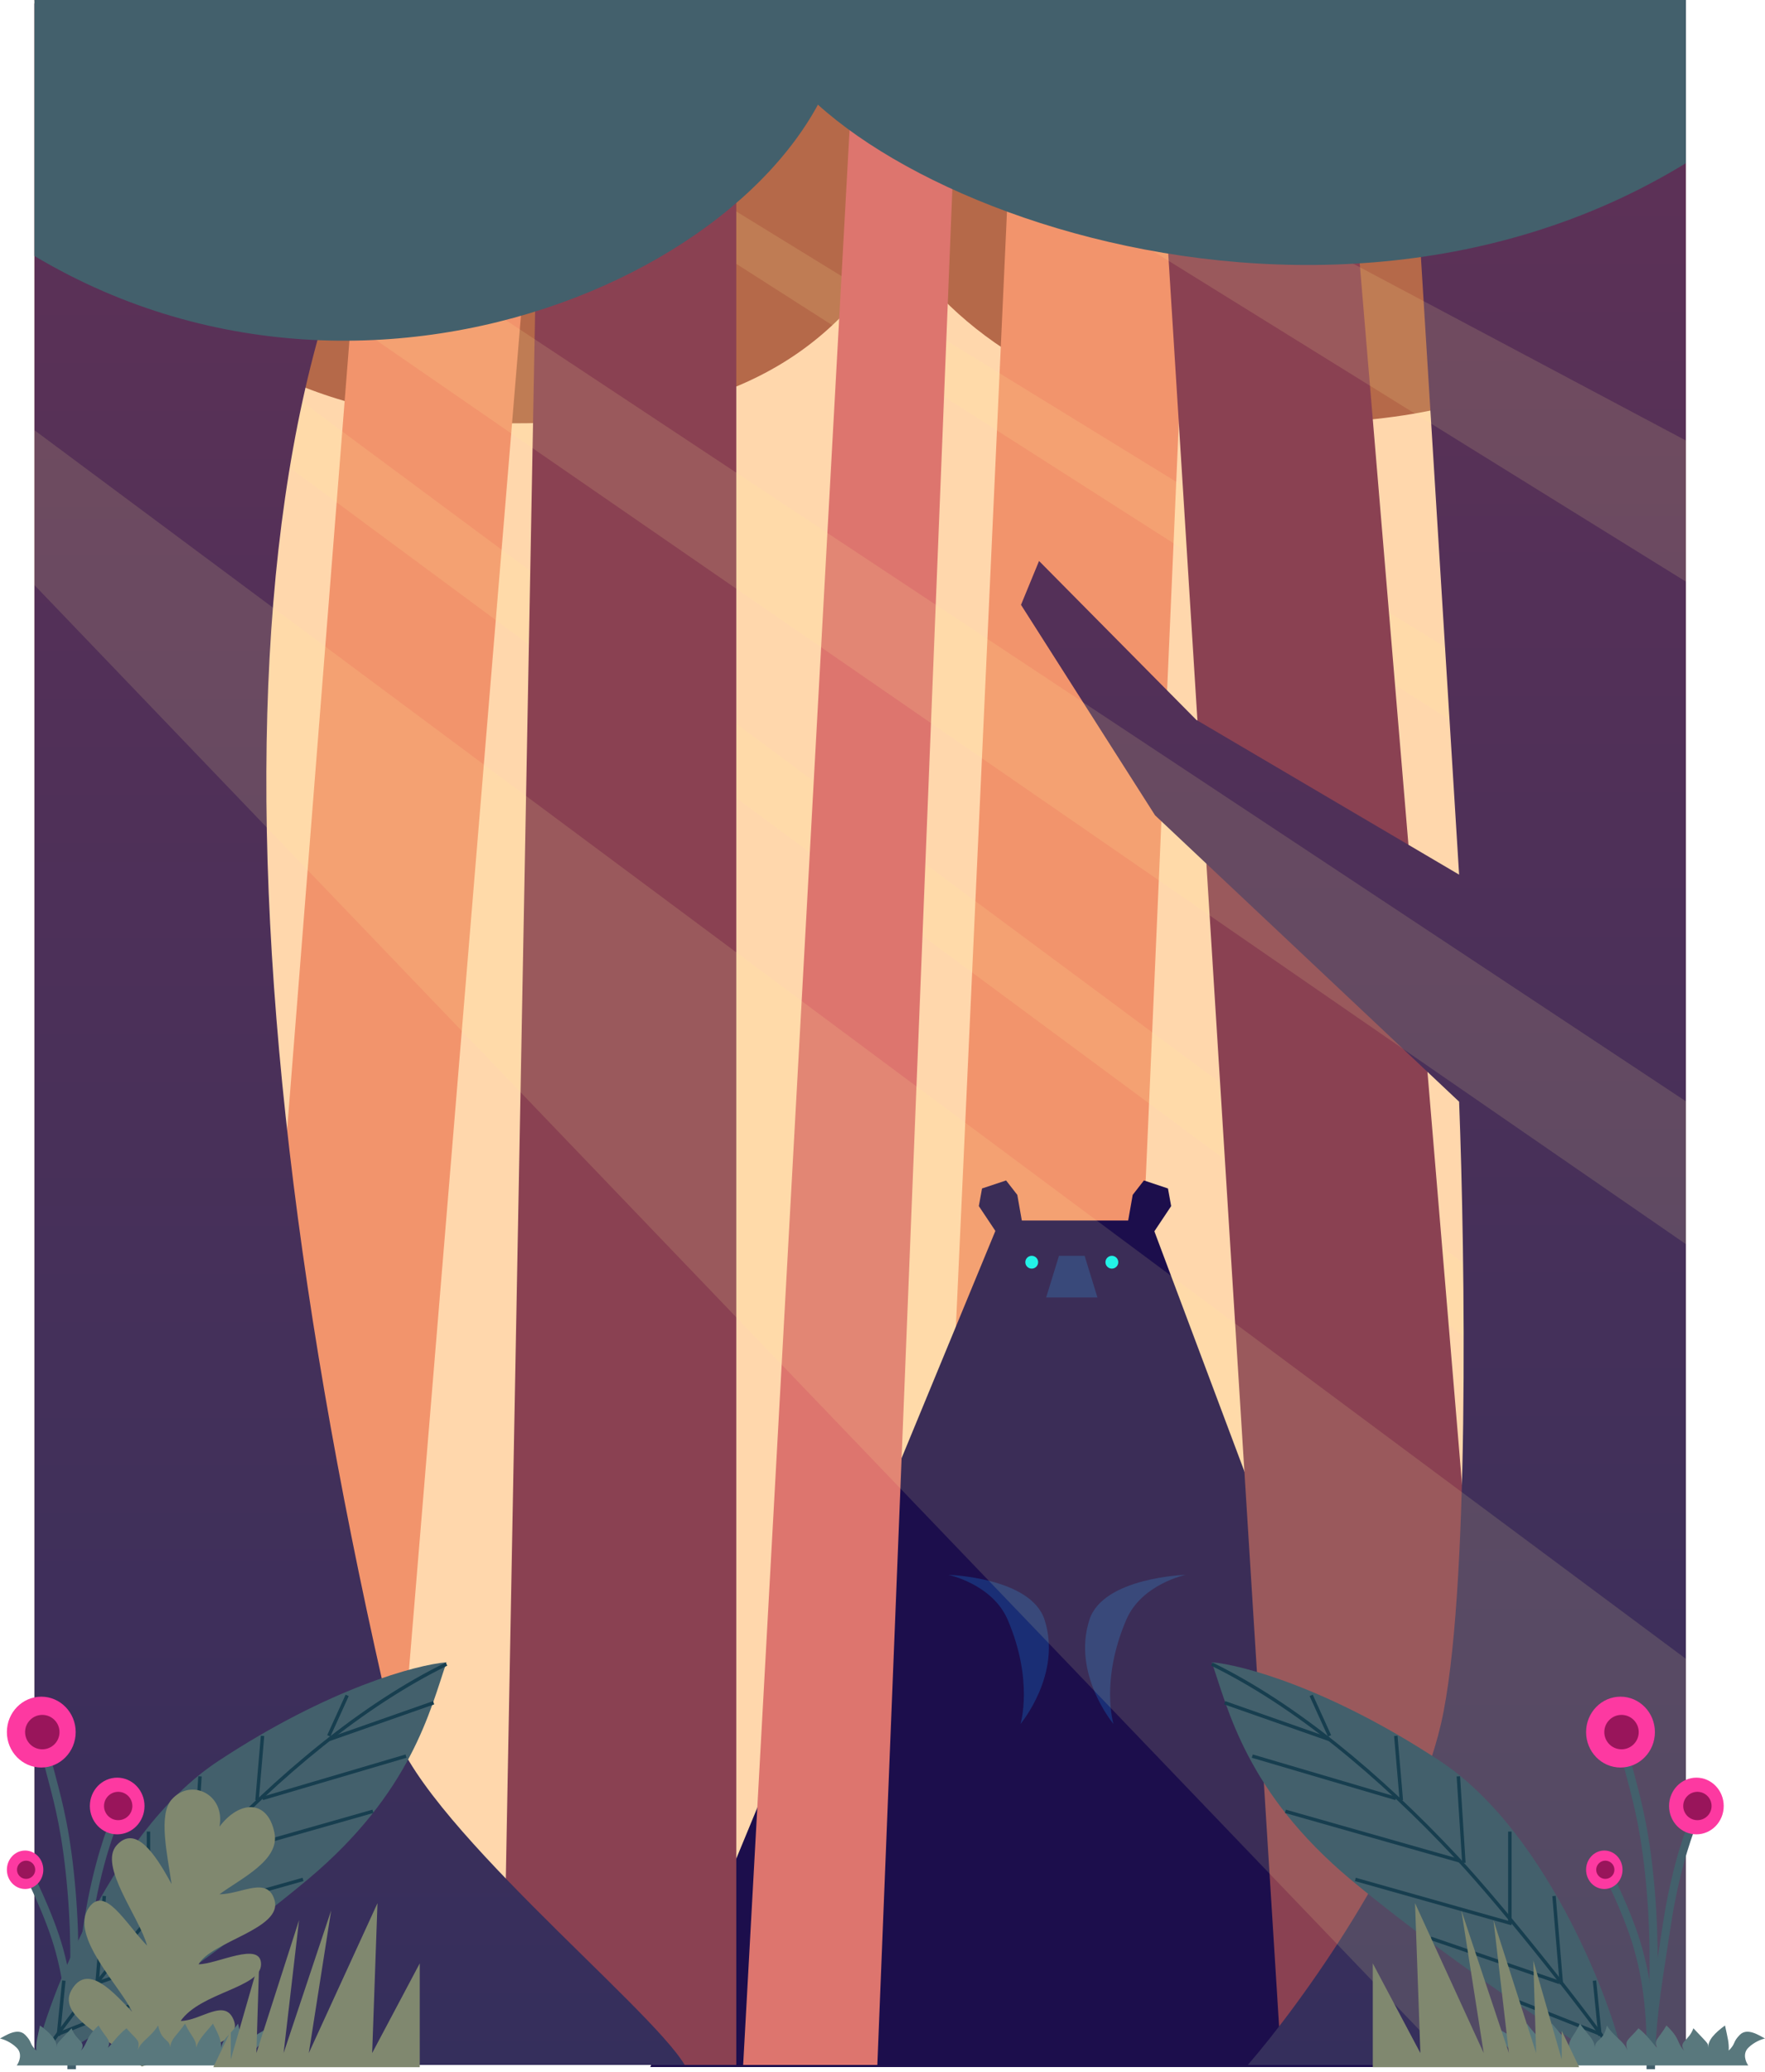 <svg width="513" height="602" viewBox="0 0 513 602" fill="none" xmlns="http://www.w3.org/2000/svg">
<rect x="10" width="480" height="600" fill="#FFD7AC"/>
<path d="M489 0V65.6C471.716 95.418 446.917 123 374.775 123C258.616 123 240.761 35.036 235 0H489Z" fill="#B56949"/>
<path d="M264 0V65.6C246.716 95.418 221.917 123 149.775 123C33.616 123 15.761 35.036 10 0H264Z" fill="#B56949"/>
<path d="M321.75 600H268L295.5 0H348L321.75 600Z" fill="#F2946C"/>
<path d="M290.555 354.646L189 600.616H426.584L334.345 354.646H290.555Z" fill="#1C0E4C"/>
<path d="M295.679 347.193L297.077 355.112L290.089 358.839L284.499 350.454L285.431 345.329L292.418 343L295.679 347.193Z" fill="#1C0E4C"/>
<path d="M329.221 347.193L327.823 355.112L334.811 358.839L340.401 350.454L339.47 345.329L332.482 343L329.221 347.193Z" fill="#1C0E4C"/>
<path d="M315.246 364.895H307.793L304.066 377.007H318.973L315.246 364.895Z" fill="#1A2E75"/>
<circle cx="323.165" cy="366.758" r="1.863" fill="#00F3F3"/>
<circle cx="299.873" cy="366.758" r="1.863" fill="#00F3F3"/>
<path d="M316.643 470.643C320.627 458.328 344.595 457.599 344.595 457.599C344.595 457.599 331.79 460.301 327.358 470.643C319.771 488.345 323.632 500.923 323.632 500.923C323.632 500.923 311.518 486.482 316.643 470.643Z" fill="#1A2E75"/>
<path d="M303.601 470.643C299.616 458.328 275.649 457.599 275.649 457.599C275.649 457.599 288.453 460.301 292.885 470.643C300.472 488.345 296.612 500.923 296.612 500.923C296.612 500.923 308.725 486.482 303.601 470.643Z" fill="#1A2E75"/>
<path d="M490 253L94 0H114L490 231V253Z" fill="#FFEF9C" fill-opacity="0.14"/>
<path d="M109.372 600H62L109.372 0H159L109.372 600Z" fill="#F2946C"/>
<path d="M490 436L10 81V59L490 415V436Z" fill="#FFEF9C" fill-opacity="0.14"/>
<path d="M255 600H216L249 0H279L255 600Z" fill="#DD756E"/>
<path d="M214 1H157.209L146 600H214V1Z" fill="#8A4152"/>
<path d="M388.871 1H335L372.41 599H439L388.871 1Z" fill="#8A4152"/>
<path d="M490 600H362.678C377.907 582.507 410.461 537.376 418.849 500.791C427.238 464.206 425.84 365.098 424.092 320.116L335.716 236.901L296.757 175.745L302 163L347.699 209.163L424.092 254.144L408.364 0H490V600Z" fill="url(#paint0_linear)"/>
<path d="M148.202 1H10V600H199C188.791 582.757 120.254 527.813 113.838 500.292C59.304 266.389 62.292 75.969 148.202 1Z" fill="url(#paint1_linear)"/>
<path d="M490 169L219 1H251L490 128V169Z" fill="#FFEF9C" fill-opacity="0.14"/>
<path d="M490 361.5L11 31V3L490 320V361.5Z" fill="#FFEF9C" fill-opacity="0.14"/>
<path d="M422.283 600L10 170V125L490 482V600H422.283Z" fill="#FFEF9C" fill-opacity="0.14"/>
<path d="M10 74.371V0H246C246 69.112 114.471 136.722 10 74.371Z" fill="#43606C"/>
<path d="M490 47.412V0H220C220 47.412 375.788 117.401 490 47.412Z" fill="#43606C"/>
<path fill-rule="evenodd" clip-rule="evenodd" d="M472.917 516.845C472.364 514.758 471.827 512.731 471.326 510.625L473.615 510.081C474.104 512.139 474.634 514.137 475.183 516.206C477.255 524.018 479.593 532.833 480.996 549.667C482.255 564.776 481.774 577.509 481.357 588.564C481.187 593.052 481.028 597.262 481 601.244L478.647 601.227C478.676 597.132 478.838 592.855 479.009 588.328C479.425 577.316 479.898 564.822 478.651 549.863C477.267 533.249 474.983 524.636 472.917 516.845Z" fill="#43606C"/>
<path fill-rule="evenodd" clip-rule="evenodd" d="M490.798 529.602C490.798 529.602 490.798 529.602 491.882 530.059C492.966 530.516 492.966 530.516 492.966 530.516L492.966 530.517L492.964 530.521L492.956 530.542C492.948 530.561 492.936 530.59 492.919 530.63C492.887 530.71 492.838 530.831 492.774 530.993C492.647 531.316 492.46 531.802 492.227 532.442C491.761 533.723 491.107 535.623 490.368 538.082C488.888 543 487.063 550.152 485.692 559.061C485.426 560.79 485.169 562.448 484.921 564.046C482.591 579.065 481.088 588.756 481 601.244L478.647 601.227C478.736 588.558 480.267 578.695 482.592 563.708C482.842 562.102 483.1 560.437 483.367 558.704C484.756 549.672 486.608 542.412 488.114 537.404C488.868 534.899 489.535 532.957 490.016 531.637C490.257 530.977 490.45 530.472 490.585 530.131C490.652 529.96 490.705 529.83 490.741 529.741C490.759 529.697 490.773 529.663 490.783 529.64L490.794 529.613L490.797 529.605L490.798 529.602Z" fill="#43606C"/>
<path fill-rule="evenodd" clip-rule="evenodd" d="M465.545 543.545L466.588 543C467.631 542.455 467.631 542.455 467.631 542.455L467.636 542.466L467.652 542.495C467.665 542.521 467.685 542.559 467.71 542.608C467.762 542.708 467.837 542.854 467.933 543.044C468.126 543.423 468.404 543.976 468.747 544.673C469.432 546.066 470.375 548.037 471.412 550.35C473.479 554.965 475.935 560.987 477.43 566.516C480.411 577.546 481.098 587.274 481 601.243L478.647 601.227C478.744 587.353 478.06 577.866 475.158 567.13C473.712 561.778 471.314 555.887 469.264 551.312C468.242 549.029 467.31 547.084 466.635 545.711C466.298 545.024 466.024 544.481 465.836 544.11C465.741 543.925 465.668 543.783 465.619 543.687C465.595 543.639 465.576 543.603 465.563 543.579L465.55 543.553L465.545 543.545Z" fill="#43606C"/>
<ellipse cx="466.294" cy="543.294" rx="5.294" ry="5.588" fill="#FD39A1"/>
<circle cx="466.588" cy="543.294" r="2.647" fill="#99155B"/>
<ellipse cx="493.059" cy="524.765" rx="7.941" ry="8.235" fill="#FD39A1"/>
<circle cx="493.353" cy="524.765" r="4.118" fill="#99155B"/>
<ellipse cx="471" cy="503.294" rx="10" ry="10.294" fill="#FD39A1"/>
<circle cx="471.294" cy="503.294" r="5" fill="#99155B"/>
<path fill-rule="evenodd" clip-rule="evenodd" d="M13.917 516.845C13.364 514.758 12.827 512.731 12.326 510.625L14.615 510.081C15.104 512.139 15.634 514.137 16.183 516.206C18.255 524.018 20.593 532.833 21.996 549.667C23.255 564.776 22.774 577.509 22.357 588.564C22.187 593.052 22.028 597.262 22 601.244L19.647 601.227C19.676 597.132 19.838 592.855 20.009 588.328C20.425 577.316 20.898 564.822 19.651 549.863C18.267 533.249 15.983 524.636 13.917 516.845Z" fill="#43606C"/>
<path fill-rule="evenodd" clip-rule="evenodd" d="M31.798 529.602C31.798 529.602 31.799 529.602 32.882 530.059C33.966 530.516 33.966 530.516 33.966 530.516L33.966 530.517L33.964 530.521L33.956 530.542C33.948 530.561 33.936 530.59 33.919 530.63C33.887 530.71 33.838 530.831 33.774 530.993C33.647 531.316 33.46 531.802 33.227 532.442C32.761 533.723 32.107 535.623 31.368 538.082C29.888 543 28.063 550.152 26.692 559.061C26.426 560.79 26.169 562.448 25.921 564.046C23.591 579.065 22.088 588.756 22 601.244L19.647 601.227C19.736 588.558 21.267 578.695 23.592 563.708C23.842 562.102 24.1 560.437 24.367 558.704C25.756 549.672 27.608 542.412 29.114 537.404C29.868 534.899 30.535 532.957 31.016 531.637C31.257 530.977 31.45 530.472 31.585 530.131C31.652 529.96 31.705 529.83 31.741 529.741C31.759 529.697 31.773 529.663 31.782 529.64L31.794 529.613L31.797 529.605L31.798 529.602Z" fill="#43606C"/>
<path fill-rule="evenodd" clip-rule="evenodd" d="M6.545 543.545L7.588 543C8.631 542.455 8.631 542.455 8.631 542.455L8.636 542.466L8.652 542.495C8.665 542.521 8.685 542.559 8.71 542.608C8.762 542.708 8.837 542.854 8.933 543.044C9.126 543.423 9.404 543.976 9.747 544.673C10.432 546.066 11.375 548.037 12.412 550.35C14.479 554.965 16.935 560.987 18.43 566.516C21.411 577.546 22.098 587.274 22 601.243L19.647 601.227C19.744 587.353 19.06 577.866 16.158 567.13C14.711 561.778 12.314 555.887 10.264 551.312C9.242 549.029 8.31 547.084 7.635 545.711C7.298 545.024 7.024 544.481 6.836 544.11C6.741 543.925 6.668 543.783 6.619 543.687C6.595 543.639 6.576 543.603 6.563 543.579L6.55 543.553L6.545 543.545Z" fill="#43606C"/>
<ellipse cx="7.294" cy="543.294" rx="5.294" ry="5.588" fill="#FD39A1"/>
<circle cx="7.588" cy="543.294" r="2.647" fill="#99155B"/>
<ellipse cx="34.059" cy="524.765" rx="7.941" ry="8.235" fill="#FD39A1"/>
<circle cx="34.353" cy="524.765" r="4.118" fill="#99155B"/>
<ellipse cx="12" cy="503.294" rx="10" ry="10.294" fill="#FD39A1"/>
<circle cx="12.294" cy="503.294" r="5" fill="#99155B"/>
<path d="M418.59 511.721C450.8 532.95 470.113 586.356 472.001 599.572H468.792C449.007 588.878 413.368 563.544 392.482 546.062C362.38 520.865 356.938 496.736 352.22 483C360.922 483.728 386.38 490.492 418.59 511.721Z" fill="#43606C"/>
<path fill-rule="evenodd" clip-rule="evenodd" d="M439.565 580.393L465.232 590.553L464.865 591.481L439.197 581.321L439.565 580.393Z" fill="#173E4F"/>
<path fill-rule="evenodd" clip-rule="evenodd" d="M416.014 562.738L453.446 575.572L453.122 576.516L415.69 563.682L416.014 562.738Z" fill="#173E4F"/>
<path fill-rule="evenodd" clip-rule="evenodd" d="M394.064 545.619L439.517 558.452L439.246 559.413L393.793 546.579L394.064 545.619Z" fill="#173E4F"/>
<path fill-rule="evenodd" clip-rule="evenodd" d="M373.746 525.833L424.545 540.271L424.273 541.232L373.473 526.794L373.746 525.833Z" fill="#173E4F"/>
<path fill-rule="evenodd" clip-rule="evenodd" d="M364.124 509.793L405.833 522.092L405.551 523.049L363.842 510.75L364.124 509.793Z" fill="#173E4F"/>
<path fill-rule="evenodd" clip-rule="evenodd" d="M356.127 494.293L386.607 504.988L386.277 505.93L355.797 495.235L356.127 494.293Z" fill="#173E4F"/>
<path fill-rule="evenodd" clip-rule="evenodd" d="M451.183 550.953L453.322 576.62L454.316 576.537L452.177 550.87L451.183 550.953Z" fill="#173E4F"/>
<path fill-rule="evenodd" clip-rule="evenodd" d="M438.348 532.196V558.398H439.346V532.196H438.348Z" fill="#173E4F"/>
<path fill-rule="evenodd" clip-rule="evenodd" d="M423.376 516.186L424.98 541.318L425.977 541.255L424.372 516.122L423.376 516.186Z" fill="#173E4F"/>
<path fill-rule="evenodd" clip-rule="evenodd" d="M405.195 504.432L406.799 523.148L407.794 523.062L406.19 504.347L405.195 504.432Z" fill="#173E4F"/>
<path fill-rule="evenodd" clip-rule="evenodd" d="M380.64 492.832L385.988 504.596L386.896 504.183L381.549 492.419L380.64 492.832Z" fill="#173E4F"/>
<path fill-rule="evenodd" clip-rule="evenodd" d="M462.947 575.559L464.552 591.601L465.545 591.502L463.941 575.459L462.947 575.559Z" fill="#173E4F"/>
<path fill-rule="evenodd" clip-rule="evenodd" d="M422.974 540.023C400.538 515.984 375.988 495.711 352 483.983L352.438 483.086C376.576 494.887 401.222 515.254 423.704 539.342C437.811 554.457 462.595 585.903 471.343 598.757L470.518 599.319C461.798 586.505 437.046 555.099 422.974 540.023Z" fill="#173E4F"/>
<path d="M63.411 511.721C31.201 532.95 11.887 586.356 10 599.572H13.208C32.994 588.878 68.632 563.544 89.518 546.062C119.621 520.865 125.063 496.736 129.781 483C121.078 483.728 95.621 490.492 63.411 511.721Z" fill="#43606C"/>
<path fill-rule="evenodd" clip-rule="evenodd" d="M42.436 580.393L16.768 590.553L17.136 591.481L42.803 581.321L42.436 580.393Z" fill="#173E4F"/>
<path fill-rule="evenodd" clip-rule="evenodd" d="M65.986 562.738L28.555 575.572L28.879 576.516L66.31 563.682L65.986 562.738Z" fill="#173E4F"/>
<path fill-rule="evenodd" clip-rule="evenodd" d="M87.936 545.619L42.484 558.452L42.755 559.413L88.207 546.579L87.936 545.619Z" fill="#173E4F"/>
<path fill-rule="evenodd" clip-rule="evenodd" d="M108.255 525.833L57.455 540.271L57.728 541.232L108.528 526.794L108.255 525.833Z" fill="#173E4F"/>
<path fill-rule="evenodd" clip-rule="evenodd" d="M117.876 509.793L76.167 522.092L76.449 523.049L118.159 510.75L117.876 509.793Z" fill="#173E4F"/>
<path fill-rule="evenodd" clip-rule="evenodd" d="M125.873 494.293L95.393 504.988L95.724 505.93L126.204 495.235L125.873 494.293Z" fill="#173E4F"/>
<path fill-rule="evenodd" clip-rule="evenodd" d="M30.818 550.953L28.679 576.62L27.684 576.537L29.823 550.87L30.818 550.953Z" fill="#173E4F"/>
<path fill-rule="evenodd" clip-rule="evenodd" d="M43.653 532.196V558.398H42.655V532.196H43.653Z" fill="#173E4F"/>
<path fill-rule="evenodd" clip-rule="evenodd" d="M58.624 516.186L57.02 541.318L56.024 541.255L57.628 516.122L58.624 516.186Z" fill="#173E4F"/>
<path fill-rule="evenodd" clip-rule="evenodd" d="M76.805 504.432L75.201 523.148L74.207 523.062L75.811 504.347L76.805 504.432Z" fill="#173E4F"/>
<path fill-rule="evenodd" clip-rule="evenodd" d="M101.36 492.832L96.013 504.596L95.104 504.183L100.451 492.419L101.36 492.832Z" fill="#173E4F"/>
<path fill-rule="evenodd" clip-rule="evenodd" d="M19.053 575.559L17.449 591.601L16.456 591.502L18.06 575.459L19.053 575.559Z" fill="#173E4F"/>
<path fill-rule="evenodd" clip-rule="evenodd" d="M59.026 540.023C81.462 515.984 106.012 495.711 130 483.983L129.562 483.086C105.424 494.887 80.778 515.254 58.297 539.342C44.189 554.457 19.405 585.903 10.657 598.757L11.483 599.319C20.203 586.505 44.955 555.099 59.026 540.023Z" fill="#173E4F"/>
<path d="M68.023 587.216C70.722 594.795 52.506 596.267 41.22 600.464C30.425 591.36 15.742 585.612 21.164 577.622C25.825 570.752 32.94 578.848 38.337 584.491C35.393 577.622 20.012 562.576 25.825 554.315C30.487 547.691 36.375 558.731 42.754 565.355C40.545 557.013 28.508 542.114 33.921 536.16C39.335 530.205 44.962 538.368 49.868 547.445C48.58 538.613 46.004 527.301 49.868 522.911C55.538 516.469 65.57 521.439 63.791 530.762C69.741 522.911 77.959 522.911 79.799 532.725C81.272 540.576 70.17 545.728 63.791 550.415C70.17 550.415 77.707 544.992 79.799 552.107C82.253 560.448 61.461 564.102 57.719 570.752C63.117 570.752 75.874 563.883 75.874 570.752C75.874 577.622 58.394 578.848 52.506 587.216C58.394 587.216 65.546 580.258 68.023 587.216Z" fill="#80886F"/>
<path d="M4.865 600.162H71.351C71.351 600.162 72.433 597.189 74.595 595.027C77.297 592.324 78.649 590.162 80 588.541C75.406 590.162 71.261 593.315 70.541 595.027C70.721 592.775 70 591.784 69.189 588C66.757 591.514 64.685 592.324 64.324 595.027C64.234 592.324 63.243 590.703 61.892 588C60 590.432 57.748 592.324 57.027 595.027C57.027 592.324 55.676 592.054 53.784 588C51.622 591.243 49.64 592.324 49.46 595.027C49.37 592.324 47.027 593.405 45.946 588.541C43.784 592.054 40.811 593.135 40 595.838C40.811 592.595 40 593.135 36.757 589.351C34.054 591.514 32.703 593.766 31.352 595.027C32.523 592.775 30.811 592.324 28.649 588.541C24.595 592.324 25.676 593.586 23.514 595.838C25.225 593.135 22.162 593.135 20.811 589.351C15.676 594.757 16.757 593.495 16.486 595.027C16.667 592.865 14.595 590.703 11.622 588.541C10.811 592.324 10.451 593.495 10.541 595.838C8.379 593.676 9.46 593.405 7.297 591.243C5.135 589.081 1.712 591.423 0 592.324C0.901 592.504 3.135 593.297 4.865 595.027C6.595 596.757 5.586 599.171 4.865 600.162Z" fill="#59787D"/>
<path d="M508.135 600.162H441.649C441.649 600.162 440.567 597.189 438.405 595.027C435.703 592.324 434.351 590.162 433 588.541C437.594 590.162 441.739 593.315 442.459 595.027C442.279 592.775 443 591.784 443.811 588C446.243 591.514 448.315 592.324 448.676 595.027C448.766 592.324 449.757 590.703 451.108 588C453 590.432 455.252 592.324 455.973 595.027C455.973 592.324 457.324 592.054 459.216 588C461.378 591.243 463.36 592.324 463.54 595.027C463.63 592.324 465.973 593.405 467.054 588.541C469.216 592.054 472.189 593.135 473 595.838C472.189 592.595 473 593.135 476.243 589.351C478.946 591.514 480.297 593.766 481.649 595.027C480.477 592.775 482.189 592.324 484.351 588.541C488.405 592.324 487.324 593.586 489.486 595.838C487.775 593.135 490.838 593.135 492.189 589.351C497.324 594.757 496.243 593.495 496.513 595.027C496.333 592.865 498.405 590.703 501.378 588.541C502.189 592.324 502.549 593.495 502.459 595.838C504.621 593.676 503.54 593.405 505.703 591.243C507.865 589.081 511.288 591.423 513 592.324C512.099 592.504 509.865 593.297 508.135 595.027C506.405 596.757 507.414 599.171 508.135 600.162Z" fill="#59787D"/>
<path d="M453.921 590.095L459 600.66H399V570.491L412.83 596.551L411.283 553L431.244 596.551L424.748 555.113L438.567 596.551L434.079 557.93L446.48 596.551L445.654 569.669L453.921 598.429V590.095Z" fill="#80886F"/>
<path d="M67.079 590.095L62 600.66H122V570.491L108.17 596.551L109.717 553L89.756 596.551L96.252 555.113L82.433 596.551L86.921 557.93L74.52 596.551L75.347 569.669L67.079 598.429V590.095Z" fill="#80886F"/>
<defs>
<linearGradient id="paint0_linear" x1="393.379" y1="0" x2="393.379" y2="600" gradientUnits="userSpaceOnUse">
<stop stop-color="#603156"/>
<stop offset="1" stop-color="#352F5C"/>
</linearGradient>
<linearGradient id="paint1_linear" x1="104.5" y1="1" x2="104.5" y2="600" gradientUnits="userSpaceOnUse">
<stop stop-color="#603156"/>
<stop offset="1" stop-color="#352F5C"/>
</linearGradient>
</defs>
</svg>
